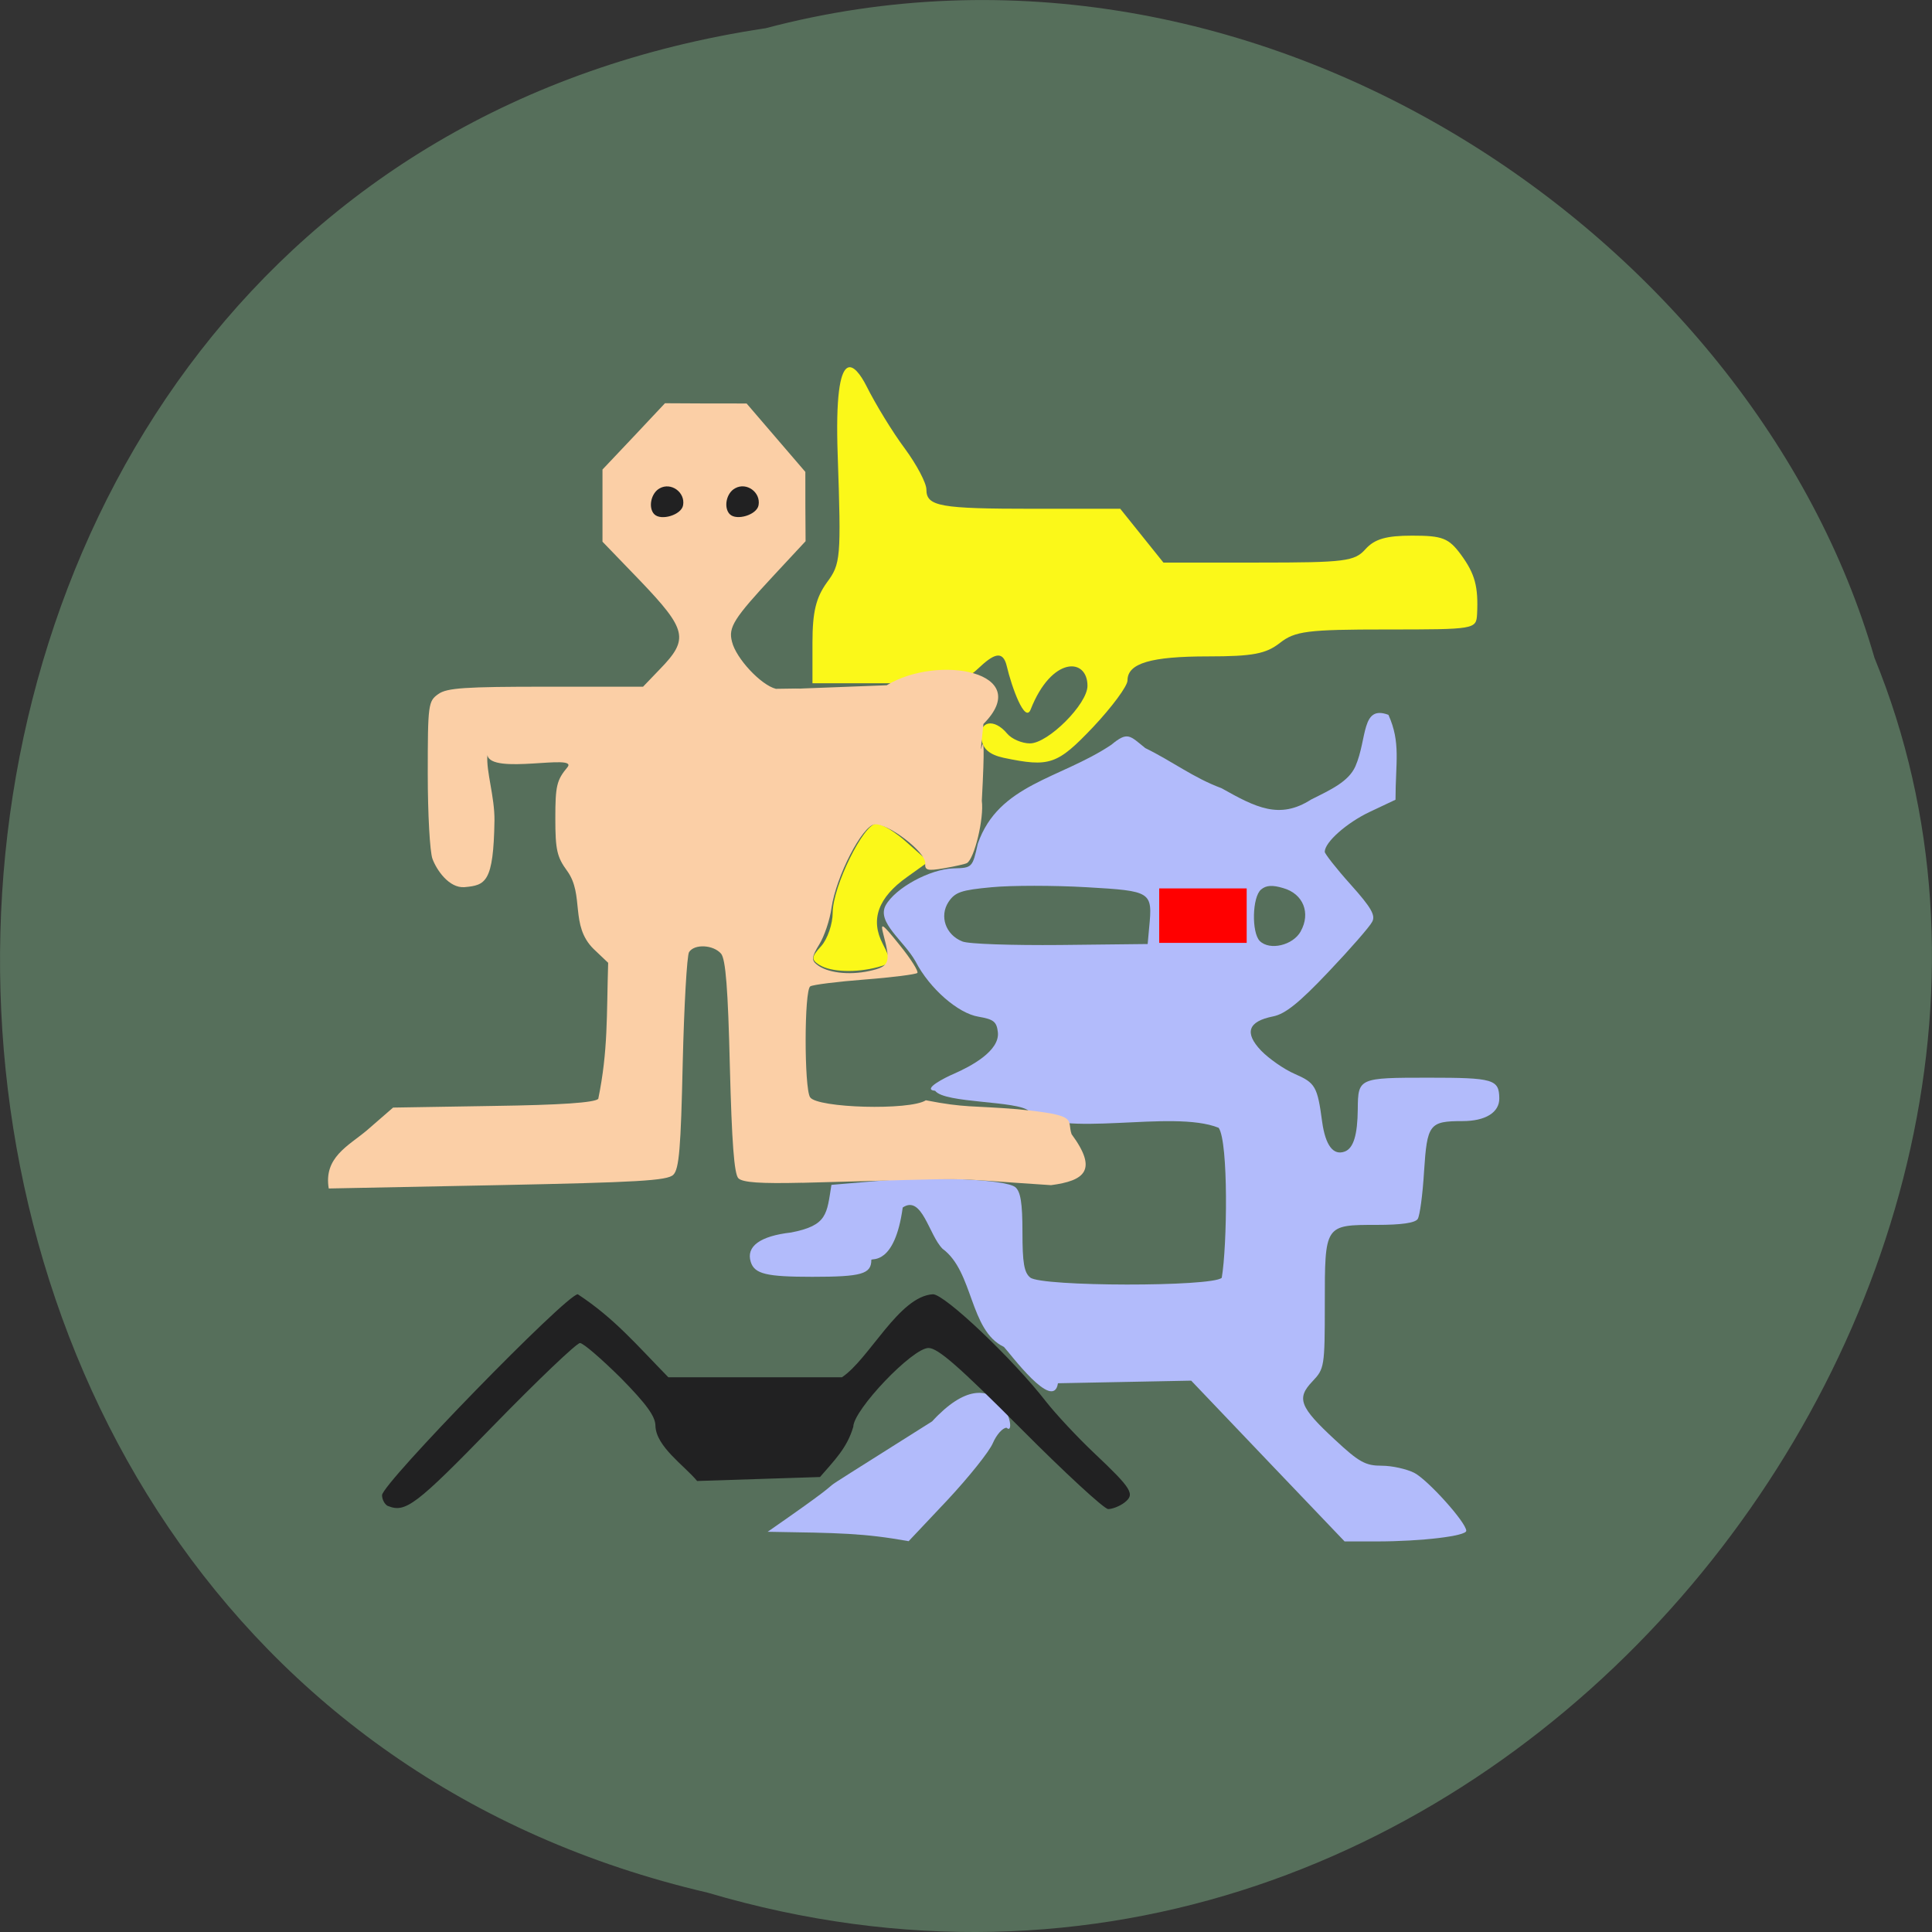 <svg xmlns="http://www.w3.org/2000/svg" viewBox="0 0 32 32"><rect x="0" y="0" width="32" height="32" fill="#333333" stroke="none"/><path d="m 12.672 0.469 c -16.48 2.477 -16.977 27.15 -0.953 30.879 c 12.973 3.836 23.578 -10.06 19.328 -20.453 c -2.01 -6.961 -10.227 -12.586 -18.371 -10.426" fill="#566f5b"/><g fill="#fbf819"><path d="m 16.621 12.551 c -0.23 -0.051 -0.344 -0.145 -0.367 -0.32 c -0.043 -0.289 0.211 -0.34 0.426 -0.082 c 0.074 0.09 0.246 0.164 0.379 0.164 c 0.301 0 0.953 -0.652 0.953 -0.953 c 0 -0.473 -0.594 -0.492 -0.941 0.391 c -0.094 0.238 -0.313 -0.367 -0.395 -0.715 c -0.066 -0.285 -0.23 -0.195 -0.477 0.039 c -0.23 0.215 -0.379 0.242 -1.5 0.242 h -1.242 v -0.672 c 0 -0.512 0.059 -0.746 0.238 -0.996 c 0.23 -0.309 0.238 -0.402 0.18 -2.109 c -0.07 -1.973 0.305 -1.48 0.473 -1.152 c 0.152 0.305 0.438 0.773 0.637 1.039 c 0.199 0.27 0.359 0.574 0.359 0.68 c 0 0.281 0.223 0.32 1.781 0.32 h 1.43 c 0.238 0.297 0.477 0.594 0.715 0.891 h 1.574 c 1.434 0 1.594 -0.02 1.773 -0.223 c 0.152 -0.168 0.344 -0.223 0.773 -0.223 c 0.5 0 0.605 0.039 0.809 0.316 c 0.23 0.316 0.289 0.523 0.266 0.988 c -0.016 0.246 -0.035 0.25 -1.5 0.25 c -1.313 0 -1.516 0.027 -1.766 0.223 c -0.23 0.18 -0.449 0.223 -1.188 0.223 c -0.949 0 -1.336 0.113 -1.336 0.398 c 0 0.094 -0.258 0.441 -0.57 0.773 c -0.594 0.625 -0.719 0.668 -1.484 0.508"/><path d="m 13.574 15.984 c -0.141 -0.09 -0.137 -0.133 0.027 -0.313 c 0.105 -0.117 0.191 -0.367 0.191 -0.555 c 0 -0.43 0.512 -1.473 0.723 -1.473 c 0.09 0 0.32 0.141 0.512 0.316 l 0.352 0.313 l -0.355 0.254 c -0.48 0.34 -0.613 0.707 -0.402 1.109 c 0.152 0.301 0.148 0.32 -0.082 0.383 c -0.363 0.098 -0.781 0.082 -0.965 -0.035"/></g><g fill="#b2bbfb"><path d="m 21 24.2 l -1.27 -1.332 c -0.734 0.016 -1.473 0.027 -2.207 0.043 c -0.074 0.484 -0.797 -0.5 -0.895 -0.602 c -0.574 -0.273 -0.5 -1.246 -1.016 -1.625 c -0.227 -0.227 -0.34 -0.898 -0.66 -0.684 c -0.133 0.965 -0.516 0.836 -0.52 0.867 c 0 0.234 -0.156 0.281 -0.977 0.281 c -0.762 0 -0.957 -0.047 -1.02 -0.246 c -0.082 -0.258 0.156 -0.43 0.668 -0.488 c 0.605 -0.117 0.59 -0.305 0.668 -0.789 l 0.742 -0.063 c 0.953 -0.082 2.148 -0.027 2.305 0.102 c 0.086 0.074 0.117 0.262 0.117 0.742 c 0 0.508 0.027 0.672 0.129 0.754 c 0.184 0.152 3.02 0.156 3.172 0.004 c 0.09 -0.523 0.113 -2.246 -0.051 -2.484 c -0.773 -0.313 -2.629 0.191 -3.141 -0.277 c -0.188 -0.176 -1.398 -0.125 -1.555 -0.336 c -0.234 -0.02 0.18 -0.227 0.309 -0.281 c 0.285 -0.125 0.762 -0.379 0.73 -0.688 c -0.02 -0.176 -0.07 -0.215 -0.32 -0.258 c -0.34 -0.055 -0.813 -0.469 -1.043 -0.914 c -0.191 -0.344 -0.648 -0.648 -0.496 -0.93 c 0.16 -0.289 0.734 -0.602 1.125 -0.613 c 0.309 -0.008 0.313 -0.012 0.402 -0.41 c 0.344 -0.988 1.363 -1.07 2.211 -1.637 c 0.273 -0.227 0.305 -0.152 0.563 0.055 c 0.449 0.219 0.797 0.492 1.262 0.664 c 0.57 0.32 0.961 0.523 1.484 0.188 c 0.328 -0.164 0.621 -0.297 0.734 -0.551 c 0.199 -0.457 0.094 -1.023 0.547 -0.852 c 0.207 0.461 0.117 0.785 0.117 1.406 l -0.43 0.203 c -0.379 0.18 -0.742 0.5 -0.742 0.66 c 0 0.031 0.191 0.277 0.43 0.543 c 0.344 0.383 0.414 0.512 0.355 0.617 c -0.039 0.078 -0.363 0.449 -0.723 0.828 c -0.488 0.516 -0.719 0.699 -0.918 0.738 c -0.414 0.082 -0.48 0.27 -0.199 0.566 c 0.129 0.133 0.379 0.309 0.559 0.387 c 0.34 0.148 0.375 0.207 0.453 0.793 c 0.055 0.391 0.184 0.563 0.375 0.492 c 0.145 -0.055 0.211 -0.277 0.215 -0.703 c 0.004 -0.516 0.016 -0.52 1.172 -0.52 c 1.074 0 1.168 0.027 1.172 0.34 c 0.004 0.234 -0.227 0.379 -0.609 0.379 c -0.551 0 -0.586 0.051 -0.637 0.832 c -0.023 0.383 -0.07 0.734 -0.105 0.789 c -0.043 0.066 -0.273 0.098 -0.68 0.098 c -0.863 0 -0.859 -0.004 -0.859 1.313 c 0 1.039 -0.008 1.07 -0.203 1.277 c -0.27 0.281 -0.215 0.426 0.367 0.965 c 0.406 0.379 0.512 0.434 0.781 0.434 c 0.172 0 0.41 0.055 0.535 0.117 c 0.227 0.117 0.863 0.824 0.863 0.961 c 0 0.086 -0.738 0.176 -1.488 0.176 h -0.527 m -3.238 -10.16 c 0.059 -0.605 0.047 -0.613 -1.039 -0.676 c -0.539 -0.031 -1.242 -0.031 -1.566 0 c -0.512 0.047 -0.609 0.082 -0.719 0.246 c -0.152 0.234 -0.047 0.543 0.23 0.652 c 0.094 0.043 0.828 0.066 1.621 0.059 l 1.449 -0.016 m 2.535 -0.211 c 0.168 -0.301 0.043 -0.621 -0.289 -0.715 c -0.18 -0.055 -0.285 -0.047 -0.367 0.023 c -0.148 0.121 -0.16 0.711 -0.023 0.852 c 0.164 0.164 0.551 0.074 0.68 -0.16"/><path d="m 12.715 25.371 c 2.031 -1.41 -0.109 -0.039 2.723 -1.828 c 1.113 -1.207 1.445 0.301 1.234 0.105 c -0.066 0 -0.168 0.117 -0.227 0.254 c -0.059 0.141 -0.398 0.563 -0.75 0.941 l -0.645 0.684 c -0.742 -0.133 -1.141 -0.137 -2.336 -0.156"/></g><path d="m 13.285 19.59 c -0.688 0.016 -0.984 -0.004 -1.055 -0.074 c -0.07 -0.07 -0.109 -0.602 -0.141 -1.844 c -0.031 -1.297 -0.07 -1.781 -0.145 -1.875 c -0.125 -0.148 -0.441 -0.168 -0.531 -0.027 c -0.035 0.055 -0.082 0.879 -0.105 1.836 c -0.031 1.402 -0.059 1.758 -0.156 1.852 c -0.098 0.098 -0.598 0.125 -2.914 0.172 l -2.793 0.055 c -0.086 -0.512 0.32 -0.703 0.625 -0.957 l 0.441 -0.383 l 1.652 -0.027 c 1.137 -0.016 1.68 -0.055 1.746 -0.117 c 0.164 -0.801 0.137 -1.371 0.164 -2.254 l -0.242 -0.23 c -0.395 -0.391 -0.148 -0.895 -0.438 -1.293 c -0.168 -0.23 -0.195 -0.348 -0.195 -0.871 c 0 -0.539 0.023 -0.633 0.203 -0.848 c 0.172 -0.227 -1.273 0.137 -1.328 -0.199 c -0.023 0.27 0.121 0.688 0.117 1.086 c -0.016 1.027 -0.148 1.07 -0.496 1.102 c -0.258 0.02 -0.465 -0.289 -0.531 -0.469 c -0.043 -0.113 -0.078 -0.746 -0.078 -1.406 c 0 -1.156 0.008 -1.207 0.176 -1.324 c 0.141 -0.102 0.453 -0.121 1.781 -0.121 h 1.609 l 0.285 -0.297 c 0.477 -0.492 0.441 -0.648 -0.332 -1.457 l -0.625 -0.648 c 0 -0.398 0 -0.797 0 -1.195 c 0.344 -0.363 0.691 -0.73 1.035 -1.098 c 0.449 0.004 0.898 0.004 1.352 0.004 c 0.324 0.379 0.648 0.754 0.973 1.133 c 0 0.383 0 0.766 0.004 1.148 l -0.52 0.559 c -0.672 0.723 -0.762 0.867 -0.699 1.105 c 0.066 0.277 0.48 0.719 0.727 0.781 c 1.289 -0.023 -1.152 0.051 1.836 -0.059 c 0.855 -0.52 2.457 -0.219 1.602 0.641 c -0.121 1.129 0.074 -0.613 -0.027 1.273 c 0.039 0.285 -0.121 0.957 -0.246 1.031 c -0.027 0.016 -0.199 0.055 -0.379 0.086 c -0.277 0.047 -0.32 0.035 -0.313 -0.082 c 0.016 -0.184 -0.625 -0.672 -0.84 -0.645 c -0.207 0.031 -0.633 0.859 -0.711 1.379 c -0.027 0.203 -0.121 0.477 -0.203 0.609 c -0.125 0.203 -0.133 0.262 -0.043 0.332 c 0.164 0.137 0.527 0.184 0.871 0.109 c 0.336 -0.074 0.359 -0.133 0.234 -0.605 c -0.055 -0.211 -0.023 -0.188 0.273 0.18 c 0.184 0.227 0.313 0.434 0.289 0.457 c -0.023 0.023 -0.414 0.074 -0.871 0.109 c -0.453 0.035 -0.859 0.086 -0.902 0.113 c -0.102 0.063 -0.102 1.68 -0.004 1.836 c 0.113 0.18 1.656 0.223 1.918 0.051 c 0.656 0.129 0.762 0.086 1.516 0.148 c 1.043 0.102 0.813 0.168 0.898 0.414 c 0.441 0.598 0.215 0.77 -0.34 0.844 c -2.02 -0.129 -0.895 -0.121 -4.125 -0.039" fill="#fbcfa6"/><path d="m 19.2 14.715 h 1.449 v 0.902 h -1.449" fill="#f00"/><path d="m 6.426 24.945 c -0.051 -0.023 -0.098 -0.105 -0.098 -0.18 c 0 -0.191 3.055 -3.328 3.242 -3.328 c 0.605 0.398 0.969 0.832 1.5 1.375 h 2.875 c 0.453 -0.301 0.945 -1.344 1.508 -1.375 c 0.195 0 1.324 1.07 1.875 1.781 c 0.156 0.199 0.512 0.582 0.789 0.844 c 0.637 0.602 0.688 0.688 0.504 0.828 c -0.078 0.059 -0.199 0.105 -0.266 0.105 c -0.066 0 -0.719 -0.602 -1.449 -1.336 c -1.02 -1.023 -1.371 -1.332 -1.527 -1.332 c -0.266 0 -1.242 1.023 -1.246 1.305 c -0.102 0.352 -0.316 0.559 -0.551 0.832 c -0.68 0.023 -1.355 0.043 -2.035 0.066 c -0.219 -0.262 -0.68 -0.57 -0.691 -0.914 c 0 -0.156 -0.148 -0.359 -0.574 -0.793 c -0.32 -0.316 -0.621 -0.578 -0.676 -0.578 c -0.055 0 -0.703 0.617 -1.441 1.375 c -1.277 1.313 -1.449 1.441 -1.738 1.324 m 4.41 -16.426 c -0.105 -0.109 -0.055 -0.352 0.09 -0.43 c 0.188 -0.105 0.426 0.066 0.387 0.281 c -0.027 0.16 -0.367 0.262 -0.477 0.148 m 1.25 0 c -0.105 -0.109 -0.059 -0.352 0.09 -0.43 c 0.188 -0.105 0.426 0.066 0.387 0.281 c -0.027 0.16 -0.367 0.262 -0.477 0.148" fill="#212122"/></svg>